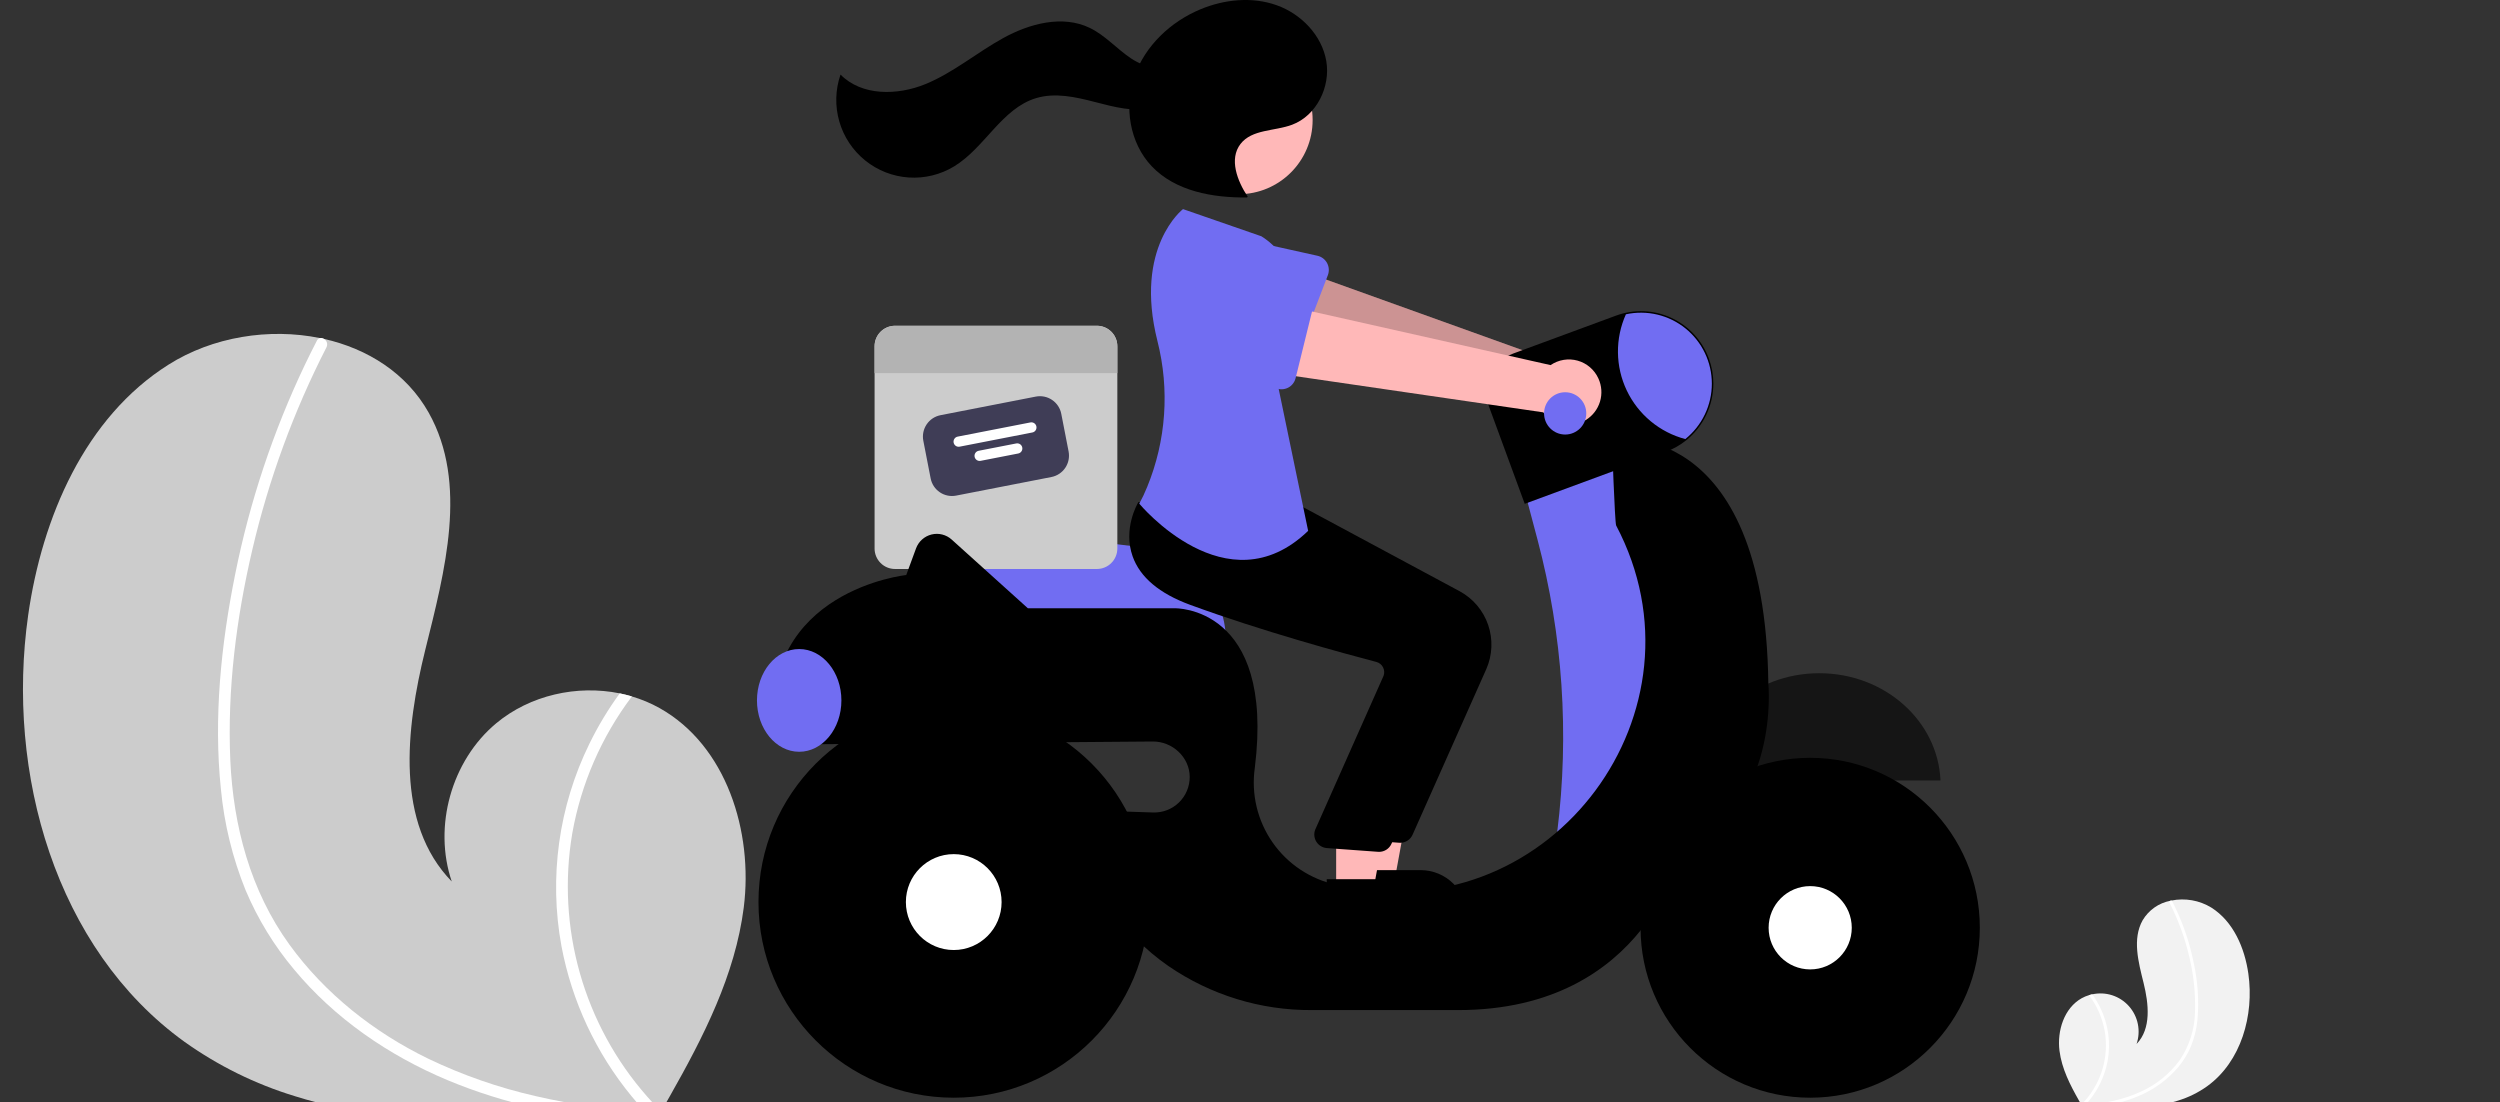 <svg width="313" height="138" viewBox="0 0 313 138" fill="none" xmlns="http://www.w3.org/2000/svg">
<rect x="0" y="0" width="313" height="138" fill="#333333" stroke="none"/>
<g clip-path="url(#clip0_44_345)">
<path d="M93.118 113.625C92.042 122.071 88.085 129.799 83.864 137.243C83.725 137.497 83.581 137.747 83.434 138H39.561C38.674 137.769 37.798 137.516 36.925 137.243C31.97 135.732 27.292 133.426 23.073 130.416C6.932 118.765 0.721 96.751 3.526 77.025C5.271 64.769 10.639 52.256 21.094 45.656C26.614 42.164 33.705 41.029 40.059 42.327C40.225 42.357 40.392 42.395 40.561 42.429C46.029 43.662 50.899 46.726 53.67 51.662C58.654 60.532 55.687 71.521 53.236 81.394C50.793 91.266 49.468 103.083 56.559 110.364C54.218 103.461 56.529 95.226 62.12 90.559C66.345 87.037 72.228 85.717 77.593 86.81C78.106 86.92 78.612 87.045 79.111 87.196C80.315 87.549 81.476 88.037 82.573 88.648C90.936 93.328 94.323 104.104 93.118 113.625Z" fill="#CCCCCC"/>
<path d="M67.104 137.243C68.32 137.527 69.539 137.777 70.766 138H64.133C63.264 137.765 62.4 137.516 61.543 137.243C59.659 136.653 57.803 135.976 55.977 135.212C48.653 132.133 41.906 127.511 36.801 121.36C34.304 118.381 32.266 115.044 30.752 111.461C29.111 107.412 28.068 103.144 27.656 98.793C26.731 89.867 27.675 80.694 29.438 71.926C31.258 62.838 34.195 54.011 38.183 45.648C38.662 44.646 39.158 43.65 39.67 42.66C39.706 42.578 39.759 42.506 39.826 42.448C39.894 42.391 39.973 42.349 40.059 42.327C40.233 42.293 40.414 42.33 40.561 42.429C40.738 42.531 40.869 42.696 40.928 42.892C40.986 43.088 40.967 43.298 40.875 43.48C36.763 51.513 33.647 60.019 31.594 68.809C29.586 77.384 28.445 86.356 28.834 95.174C29.204 103.412 31.353 111.514 36.227 118.251C40.678 124.402 46.825 129.251 53.625 132.553C57.929 134.616 62.45 136.189 67.104 137.243V137.243Z" fill="white"/>
<path d="M81.663 138H79.707C79.488 137.75 79.277 137.497 79.069 137.244C74.614 131.821 71.596 125.36 70.295 118.459C68.714 109.847 69.944 100.954 73.802 93.097C74.879 90.894 76.147 88.79 77.593 86.81C78.106 86.92 78.612 87.045 79.111 87.196C75.308 92.243 72.75 98.12 71.646 104.346C70.661 110.181 70.989 116.161 72.605 121.853C74.221 127.544 77.085 132.802 80.987 137.244C81.206 137.497 81.433 137.75 81.663 138Z" fill="white"/>
<path d="M257.849 131.567C258.133 133.796 259.177 135.836 260.292 137.8C260.328 137.867 260.366 137.933 260.405 138H271.984C272.218 137.939 272.449 137.872 272.679 137.8C273.987 137.401 275.222 136.793 276.335 135.998C280.595 132.924 282.235 127.114 281.494 121.907C281.034 118.673 279.617 115.371 276.858 113.629C275.359 112.714 273.572 112.401 271.852 112.75C271.809 112.758 271.765 112.768 271.72 112.777C271.004 112.916 270.326 113.204 269.73 113.624C269.133 114.044 268.633 114.586 268.26 115.214C266.945 117.555 267.728 120.455 268.375 123.06C269.019 125.666 269.369 128.785 267.498 130.706C267.772 129.903 267.828 129.04 267.659 128.208C267.491 127.376 267.104 126.603 266.539 125.97C265.973 125.337 265.25 124.866 264.443 124.606C263.636 124.346 262.774 124.306 261.947 124.49C261.811 124.519 261.678 124.552 261.546 124.592C261.228 124.685 260.922 124.814 260.632 124.975C258.425 126.21 257.531 129.054 257.849 131.567Z" fill="#F2F2F2"/>
<path d="M264.715 137.8C264.394 137.875 264.072 137.941 263.748 138H265.499C265.728 137.938 265.956 137.872 266.182 137.8C266.68 137.645 267.169 137.466 267.651 137.264C269.606 136.469 271.342 135.215 272.712 133.609C273.371 132.822 273.909 131.942 274.309 130.996C274.742 129.927 275.017 128.801 275.126 127.653C275.324 125.279 275.166 122.888 274.655 120.562C274.175 118.163 273.4 115.834 272.347 113.627C272.221 113.362 272.09 113.099 271.955 112.838C271.946 112.816 271.931 112.797 271.914 112.782C271.896 112.767 271.875 112.756 271.852 112.75C271.806 112.741 271.759 112.751 271.72 112.777C271.673 112.804 271.638 112.848 271.623 112.899C271.608 112.951 271.613 113.007 271.637 113.055C272.722 115.175 273.545 117.419 274.086 119.739C274.644 122.015 274.889 124.356 274.815 126.697C274.775 128.875 274.096 130.993 272.864 132.788C271.665 134.404 270.088 135.7 268.272 136.562C267.136 137.107 265.943 137.522 264.715 137.8Z" fill="white"/>
<path d="M260.872 138H261.388C261.446 137.934 261.502 137.867 261.557 137.8C262.733 136.369 263.529 134.664 263.873 132.843C264.29 130.57 263.965 128.223 262.947 126.149C262.663 125.568 262.328 125.013 261.947 124.49C261.811 124.519 261.677 124.552 261.546 124.592C262.55 125.924 263.225 127.475 263.516 129.118C263.776 130.658 263.689 132.236 263.263 133.738C262.836 135.24 262.081 136.628 261.051 137.8C260.993 137.867 260.933 137.934 260.872 138Z" fill="white"/>
<path d="M153.483 80.383H117.244L116.86 69.221C116.844 68.737 116.932 68.255 117.119 67.808C117.306 67.362 117.587 66.961 117.944 66.634C118.3 66.307 118.723 66.061 119.183 65.914C119.643 65.766 120.13 65.72 120.61 65.779L141.698 68.366H141.701C144.827 68.374 147.823 69.624 150.031 71.841C152.24 74.058 153.481 77.062 153.483 80.194V80.383Z" fill="#716DF2"/>
<path d="M137.331 40.787H112.057C111.72 40.787 111.388 40.853 111.077 40.982C110.766 41.111 110.484 41.3 110.247 41.538C110.009 41.776 109.82 42.059 109.692 42.37C109.563 42.681 109.497 43.015 109.497 43.352V68.673C109.497 69.01 109.563 69.343 109.692 69.654C109.82 69.966 110.009 70.248 110.247 70.486C110.484 70.725 110.766 70.913 111.077 71.042C111.388 71.171 111.72 71.237 112.057 71.237H137.331C137.668 71.237 138 71.171 138.311 71.042C138.622 70.913 138.904 70.725 139.141 70.486C139.379 70.248 139.568 69.966 139.696 69.654C139.825 69.343 139.891 69.01 139.891 68.673V43.352C139.891 43.015 139.825 42.681 139.696 42.37C139.568 42.059 139.379 41.776 139.141 41.538C138.904 41.3 138.622 41.111 138.311 40.982C138 40.853 137.668 40.787 137.331 40.787V40.787Z" fill="#CCCCCC"/>
<path d="M131.639 59.722L119.706 62.05C118.998 62.187 118.265 62.038 117.667 61.634C117.069 61.23 116.655 60.605 116.517 59.897L115.599 55.177C115.462 54.468 115.612 53.733 116.015 53.134C116.418 52.535 117.041 52.121 117.749 51.982L129.682 49.654C130.39 49.517 131.123 49.666 131.721 50.07C132.319 50.474 132.733 51.099 132.871 51.808L133.789 56.527C133.926 57.236 133.776 57.971 133.373 58.57C132.97 59.169 132.347 59.583 131.639 59.722Z" fill="#3F3D56"/>
<path d="M129.252 54.146L120.145 55.923C119.978 55.956 119.805 55.921 119.665 55.825C119.524 55.73 119.427 55.583 119.394 55.416C119.362 55.25 119.397 55.077 119.492 54.936C119.586 54.795 119.733 54.697 119.9 54.665L129.007 52.888C129.174 52.855 129.346 52.891 129.487 52.986C129.628 53.081 129.725 53.228 129.757 53.395C129.79 53.562 129.755 53.734 129.66 53.876C129.565 54.017 129.418 54.114 129.252 54.146V54.146Z" fill="white"/>
<path d="M127.482 56.778L122.771 57.697C122.604 57.729 122.432 57.694 122.291 57.599C122.15 57.504 122.053 57.357 122.021 57.19C121.988 57.023 122.023 56.85 122.118 56.709C122.213 56.568 122.36 56.471 122.526 56.438L127.237 55.519C127.319 55.503 127.404 55.503 127.487 55.52C127.569 55.537 127.647 55.57 127.717 55.617C127.787 55.664 127.846 55.724 127.893 55.794C127.939 55.864 127.971 55.943 127.987 56.026C128.003 56.108 128.003 56.194 127.986 56.276C127.97 56.358 127.937 56.437 127.89 56.507C127.843 56.577 127.783 56.636 127.713 56.683C127.643 56.729 127.564 56.761 127.482 56.778Z" fill="white"/>
<path d="M139.891 43.352V46.717H109.497V43.352C109.497 43.015 109.563 42.681 109.692 42.37C109.82 42.059 110.009 41.776 110.247 41.538C110.484 41.3 110.766 41.111 111.077 40.982C111.388 40.853 111.72 40.787 112.057 40.787H137.331C137.668 40.787 138 40.853 138.311 40.982C138.622 41.111 138.904 41.3 139.141 41.538C139.379 41.776 139.568 42.059 139.696 42.37C139.825 42.681 139.891 43.015 139.891 43.352Z" fill="#B3B3B3"/>
<path d="M200.584 47.771C200.409 47.203 200.111 46.681 199.713 46.242C199.314 45.802 198.824 45.455 198.277 45.225C197.73 44.996 197.14 44.889 196.547 44.913C195.955 44.937 195.375 45.091 194.848 45.363L160.076 32.865L158.544 41.567L193.206 51.117C193.722 51.973 194.533 52.61 195.487 52.907C196.44 53.203 197.469 53.14 198.378 52.727C199.288 52.315 200.015 51.583 200.421 50.669C200.828 49.755 200.886 48.724 200.584 47.771V47.771Z" fill="#FFB8B8"/>
<path opacity="0.2" d="M200.584 47.771C200.409 47.203 200.111 46.681 199.713 46.242C199.314 45.802 198.824 45.455 198.277 45.225C197.73 44.996 197.14 44.889 196.547 44.913C195.955 44.937 195.375 45.091 194.848 45.363L160.076 32.865L158.544 41.567L193.206 51.117C193.722 51.973 194.533 52.61 195.487 52.907C196.44 53.203 197.469 53.14 198.378 52.727C199.288 52.315 200.015 51.583 200.421 50.669C200.828 49.755 200.886 48.724 200.584 47.771V47.771Z" fill="black"/>
<path d="M166.248 34.45L162.964 43.045C162.871 43.289 162.726 43.511 162.539 43.694C162.353 43.877 162.129 44.018 161.883 44.107C161.637 44.196 161.375 44.231 161.115 44.209C160.854 44.187 160.601 44.11 160.374 43.981L152.393 39.481C151.147 38.995 150.145 38.034 149.605 36.809C149.065 35.583 149.033 34.193 149.514 32.943C149.996 31.694 150.953 30.686 152.174 30.142C153.396 29.598 154.783 29.561 156.032 30.041L164.943 32.02C165.199 32.077 165.438 32.188 165.647 32.346C165.855 32.505 166.027 32.706 166.151 32.936C166.275 33.167 166.347 33.422 166.364 33.683C166.381 33.944 166.341 34.206 166.248 34.45V34.45Z" fill="#716DF2"/>
<path d="M203.322 55.729L190.862 61.403L192.498 67.572C195.657 79.487 196.495 91.899 194.967 104.131V104.131L204.077 106.037L211.628 86.746L208.985 64.807L203.322 55.729Z" fill="#716DF2"/>
<path d="M227.769 84.287C219.582 84.287 212.911 90.249 212.587 97.715H242.95C242.627 90.249 235.955 84.287 227.769 84.287Z" fill="#151515"/>
<path d="M221.396 85.574C220.97 51.872 201.811 54.972 201.811 54.972C201.811 54.972 202.17 65.463 202.342 65.789C214.551 88.93 194.402 116.061 168.754 111.07C168.27 110.976 167.806 110.88 167.36 110.783C164.11 110.104 161.241 108.209 159.336 105.485C157.431 102.762 156.633 99.413 157.104 96.121C159.631 75.795 147.065 76.155 147.065 76.155H128.69L119.148 67.551C118.811 67.247 118.405 67.031 117.965 66.921C117.526 66.81 117.066 66.81 116.626 66.919C116.186 67.028 115.779 67.243 115.442 67.546C115.104 67.849 114.846 68.23 114.689 68.656L113.461 71.994C113.461 71.994 95.338 73.885 96.849 91.663H102.452C102.438 92.168 102.458 92.674 102.512 93.176L144.328 92.836C146.779 92.816 148.942 94.805 148.952 97.261C148.955 97.859 148.837 98.451 148.606 99.002C148.375 99.554 148.035 100.052 147.607 100.469C147.179 100.885 146.671 101.211 146.114 101.427C145.558 101.642 144.964 101.743 144.367 101.723L137.626 101.498C135.549 110.765 140.646 117.007 146.262 120.931C151.55 124.572 157.825 126.503 164.241 126.463H182.556C206.342 126.463 210.495 106.415 210.495 106.415C222.955 101.12 221.396 85.574 221.396 85.574Z" fill="black"/>
<path d="M226.636 137.433C238.366 137.433 247.874 127.907 247.874 116.155C247.874 104.404 238.366 94.878 226.636 94.878C214.907 94.878 205.398 104.404 205.398 116.155C205.398 127.907 214.907 137.433 226.636 137.433Z" fill="black"/>
<path d="M226.636 121.37C229.511 121.37 231.841 119.036 231.841 116.156C231.841 113.275 229.511 110.941 226.636 110.941C223.761 110.941 221.431 113.275 221.431 116.156C221.431 119.036 223.761 121.37 226.636 121.37Z" fill="white"/>
<path d="M119.408 137.433C132.91 137.433 143.855 126.467 143.855 112.94C143.855 99.414 132.91 88.448 119.408 88.448C105.906 88.448 94.961 99.414 94.961 112.94C94.961 126.467 105.906 137.433 119.408 137.433Z" fill="black"/>
<path d="M119.408 118.943C122.717 118.943 125.4 116.256 125.4 112.94C125.4 109.625 122.717 106.937 119.408 106.937C116.099 106.937 113.416 109.625 113.416 112.94C113.416 116.256 116.099 118.943 119.408 118.943Z" fill="white"/>
<path d="M190.897 63.079L186.414 50.88C186.181 50.245 186.074 49.569 186.101 48.892C186.128 48.215 186.288 47.55 186.572 46.935C186.855 46.32 187.257 45.767 187.754 45.307C188.251 44.848 188.833 44.491 189.468 44.257L202.32 39.517C203.436 39.105 204.623 38.917 205.812 38.965C207.001 39.012 208.169 39.294 209.249 39.794C210.329 40.293 211.301 41.001 212.108 41.877C212.915 42.753 213.542 43.779 213.953 44.898C214.324 45.902 214.513 46.964 214.512 48.035C214.508 49.394 214.201 50.735 213.614 51.961C213.027 53.186 212.174 54.265 211.119 55.12C210.357 55.732 209.5 56.217 208.582 56.553L190.897 63.079Z" fill="black"/>
<path d="M214.324 48.035C214.323 49.366 214.024 50.681 213.449 51.881C212.874 53.082 212.037 54.138 211.001 54.972C209.411 54.552 207.932 53.79 206.666 52.739C205.4 51.688 204.377 50.374 203.669 48.887C202.962 47.401 202.585 45.778 202.567 44.13C202.549 42.483 202.889 40.852 203.563 39.35C204.858 39.068 206.2 39.08 207.49 39.385C208.779 39.69 209.985 40.281 211.017 41.114C212.049 41.947 212.882 43.001 213.454 44.199C214.026 45.396 214.323 46.707 214.324 48.035V48.035Z" fill="#716DF2"/>
<path d="M100.058 94.122C102.977 94.122 105.344 91.243 105.344 87.692C105.344 84.14 102.977 81.261 100.058 81.261C97.138 81.261 94.772 84.14 94.772 87.692C94.772 91.243 97.138 94.122 100.058 94.122Z" fill="#716DF2"/>
<path d="M169.93 110.454H174.559L176.761 98.426L169.929 98.427L169.93 110.454Z" fill="#FFB8B8"/>
<path d="M168.75 108.94L177.865 108.939H177.866C178.629 108.939 179.384 109.09 180.089 109.382C180.794 109.675 181.434 110.103 181.974 110.644C182.513 111.184 182.941 111.826 183.233 112.532C183.525 113.238 183.675 113.995 183.675 114.759V114.948L168.75 114.949L168.75 108.94Z" fill="black"/>
<path d="M175.303 105.517C175.249 105.517 175.195 105.515 175.141 105.509L168.735 105.042C168.476 105.018 168.226 104.935 168.004 104.798C167.782 104.662 167.595 104.477 167.456 104.256C167.317 104.036 167.23 103.787 167.202 103.527C167.175 103.268 167.207 103.006 167.297 102.761L175.87 83.465C175.931 83.293 175.956 83.11 175.943 82.928C175.931 82.745 175.88 82.568 175.796 82.406C175.711 82.242 175.593 82.098 175.449 81.984C175.306 81.869 175.139 81.786 174.961 81.74C170.93 80.685 160.586 77.874 151.633 74.584C147.797 73.175 145.381 71.139 144.452 68.531C143.227 65.094 145.039 61.96 145.116 61.828L145.177 61.725L153.602 62.492L162.736 63.271L182.752 74.024C184.429 74.932 185.703 76.441 186.32 78.248C186.937 80.055 186.852 82.029 186.082 83.777L176.854 104.508C176.72 104.809 176.503 105.064 176.228 105.243C175.952 105.422 175.631 105.517 175.303 105.517Z" fill="black"/>
<path d="M155.067 24.315C160.189 24.315 164.341 20.155 164.341 15.025C164.341 9.894 160.189 5.734 155.067 5.734C149.946 5.734 145.794 9.894 145.794 15.025C145.794 20.155 149.946 24.315 155.067 24.315Z" fill="#FFB8B8"/>
<path d="M167.287 111.588H171.916L174.119 99.561L167.287 99.561L167.287 111.588Z" fill="#FFB8B8"/>
<path d="M166.107 110.074L175.222 110.074H175.223C175.986 110.074 176.741 110.224 177.446 110.517C178.151 110.809 178.791 111.238 179.331 111.779C179.87 112.319 180.298 112.961 180.59 113.667C180.882 114.373 181.032 115.13 181.032 115.894V116.083L166.107 116.084L166.107 110.074Z" fill="black"/>
<path d="M172.66 106.652C172.606 106.652 172.552 106.649 172.498 106.644L166.092 106.177C165.833 106.153 165.583 106.069 165.361 105.933C165.139 105.797 164.951 105.612 164.812 105.391C164.673 105.171 164.587 104.921 164.559 104.662C164.532 104.403 164.564 104.141 164.654 103.896L173.227 84.6C173.288 84.427 173.313 84.245 173.3 84.062C173.287 83.88 173.237 83.703 173.153 83.541C173.068 83.377 172.95 83.233 172.806 83.118C172.662 83.004 172.496 82.921 172.318 82.875C168.286 81.82 157.943 79.008 148.989 75.719C145.153 74.31 142.737 72.274 141.809 69.666C140.584 66.229 142.396 63.094 142.473 62.963L142.534 62.86L150.959 63.627L160.093 64.406L180.109 75.159C181.786 76.067 183.06 77.575 183.677 79.383C184.294 81.19 184.209 83.164 183.438 84.912L174.211 105.643C174.077 105.943 173.86 106.198 173.584 106.377C173.309 106.556 172.988 106.652 172.66 106.652Z" fill="black"/>
<path d="M157.927 29.583L148.111 26.179C148.111 26.179 141.948 30.922 144.909 42.689C146.454 48.761 146.004 55.171 143.625 60.967C143.338 61.684 143.008 62.383 142.636 63.059C142.636 63.059 153.585 76.298 163.78 66.463L159.815 47.361C159.815 47.361 166.045 34.69 157.927 29.583Z" fill="#716DF2"/>
<path d="M156.219 24.631C154.899 22.652 153.857 19.907 155.31 18.024C156.745 16.166 159.574 16.439 161.771 15.617C164.831 14.471 166.605 10.87 166.052 7.645C165.498 4.42 162.914 1.746 159.835 0.652C156.757 -0.442 153.285 -0.086 150.271 1.174C146.559 2.724 143.376 5.724 142.041 9.524C140.706 13.324 141.42 17.887 144.189 20.808C147.158 23.939 151.818 24.773 156.129 24.723" fill="black"/>
<path d="M147.593 7.748C145.929 9.105 143.392 8.502 141.607 7.312C139.822 6.121 138.373 4.426 136.441 3.493C133.036 1.848 128.919 2.941 125.605 4.764C122.29 6.587 119.353 9.105 115.852 10.535C112.351 11.965 107.884 12.036 105.233 9.335C104.58 11.229 104.527 13.278 105.08 15.203C105.633 17.128 106.765 18.835 108.323 20.091C109.88 21.348 111.786 22.092 113.781 22.223C115.776 22.354 117.763 21.865 119.471 20.823C123.307 18.483 125.425 13.575 129.728 12.283C132.108 11.568 134.665 12.143 137.071 12.767C139.477 13.391 141.986 14.065 144.414 13.534C146.842 13.003 149.114 10.817 148.805 8.346L147.593 7.748Z" fill="black"/>
<path d="M200.123 47.393C199.879 46.851 199.52 46.37 199.07 45.983C198.62 45.596 198.091 45.312 197.52 45.152C196.949 44.992 196.35 44.959 195.765 45.056C195.18 45.153 194.623 45.377 194.134 45.712L158.088 37.608L157.64 46.433L193.213 51.625C193.83 52.411 194.714 52.942 195.697 53.119C196.679 53.296 197.693 53.105 198.544 52.584C199.396 52.062 200.027 51.245 200.318 50.289C200.609 49.332 200.54 48.301 200.123 47.393V47.393Z" fill="#FFB8B8"/>
<path d="M164.408 38.418L162.208 47.353C162.145 47.607 162.029 47.844 161.866 48.05C161.704 48.255 161.499 48.422 161.266 48.541C161.033 48.659 160.777 48.726 160.516 48.737C160.255 48.747 159.994 48.701 159.753 48.602L151.279 45.123C149.982 44.795 148.868 43.966 148.18 42.816C147.493 41.666 147.289 40.29 147.613 38.99C147.938 37.69 148.764 36.572 149.91 35.881C151.056 35.19 152.429 34.983 153.727 35.305L162.815 36.168C163.075 36.193 163.326 36.273 163.553 36.405C163.779 36.536 163.974 36.714 164.126 36.928C164.277 37.141 164.38 37.385 164.429 37.642C164.478 37.899 164.471 38.164 164.408 38.418V38.418Z" fill="#716DF2"/>
<path d="M195.959 54.405C197.419 54.405 198.602 53.219 198.602 51.757C198.602 50.294 197.419 49.109 195.959 49.109C194.499 49.109 193.316 50.294 193.316 51.757C193.316 53.219 194.499 54.405 195.959 54.405Z" fill="#716DF2"/>
</g>
<defs>
<clipPath id="clip0_44_345">
<rect width="313" height="138" fill="white"/>
</clipPath>
</defs>
</svg>

